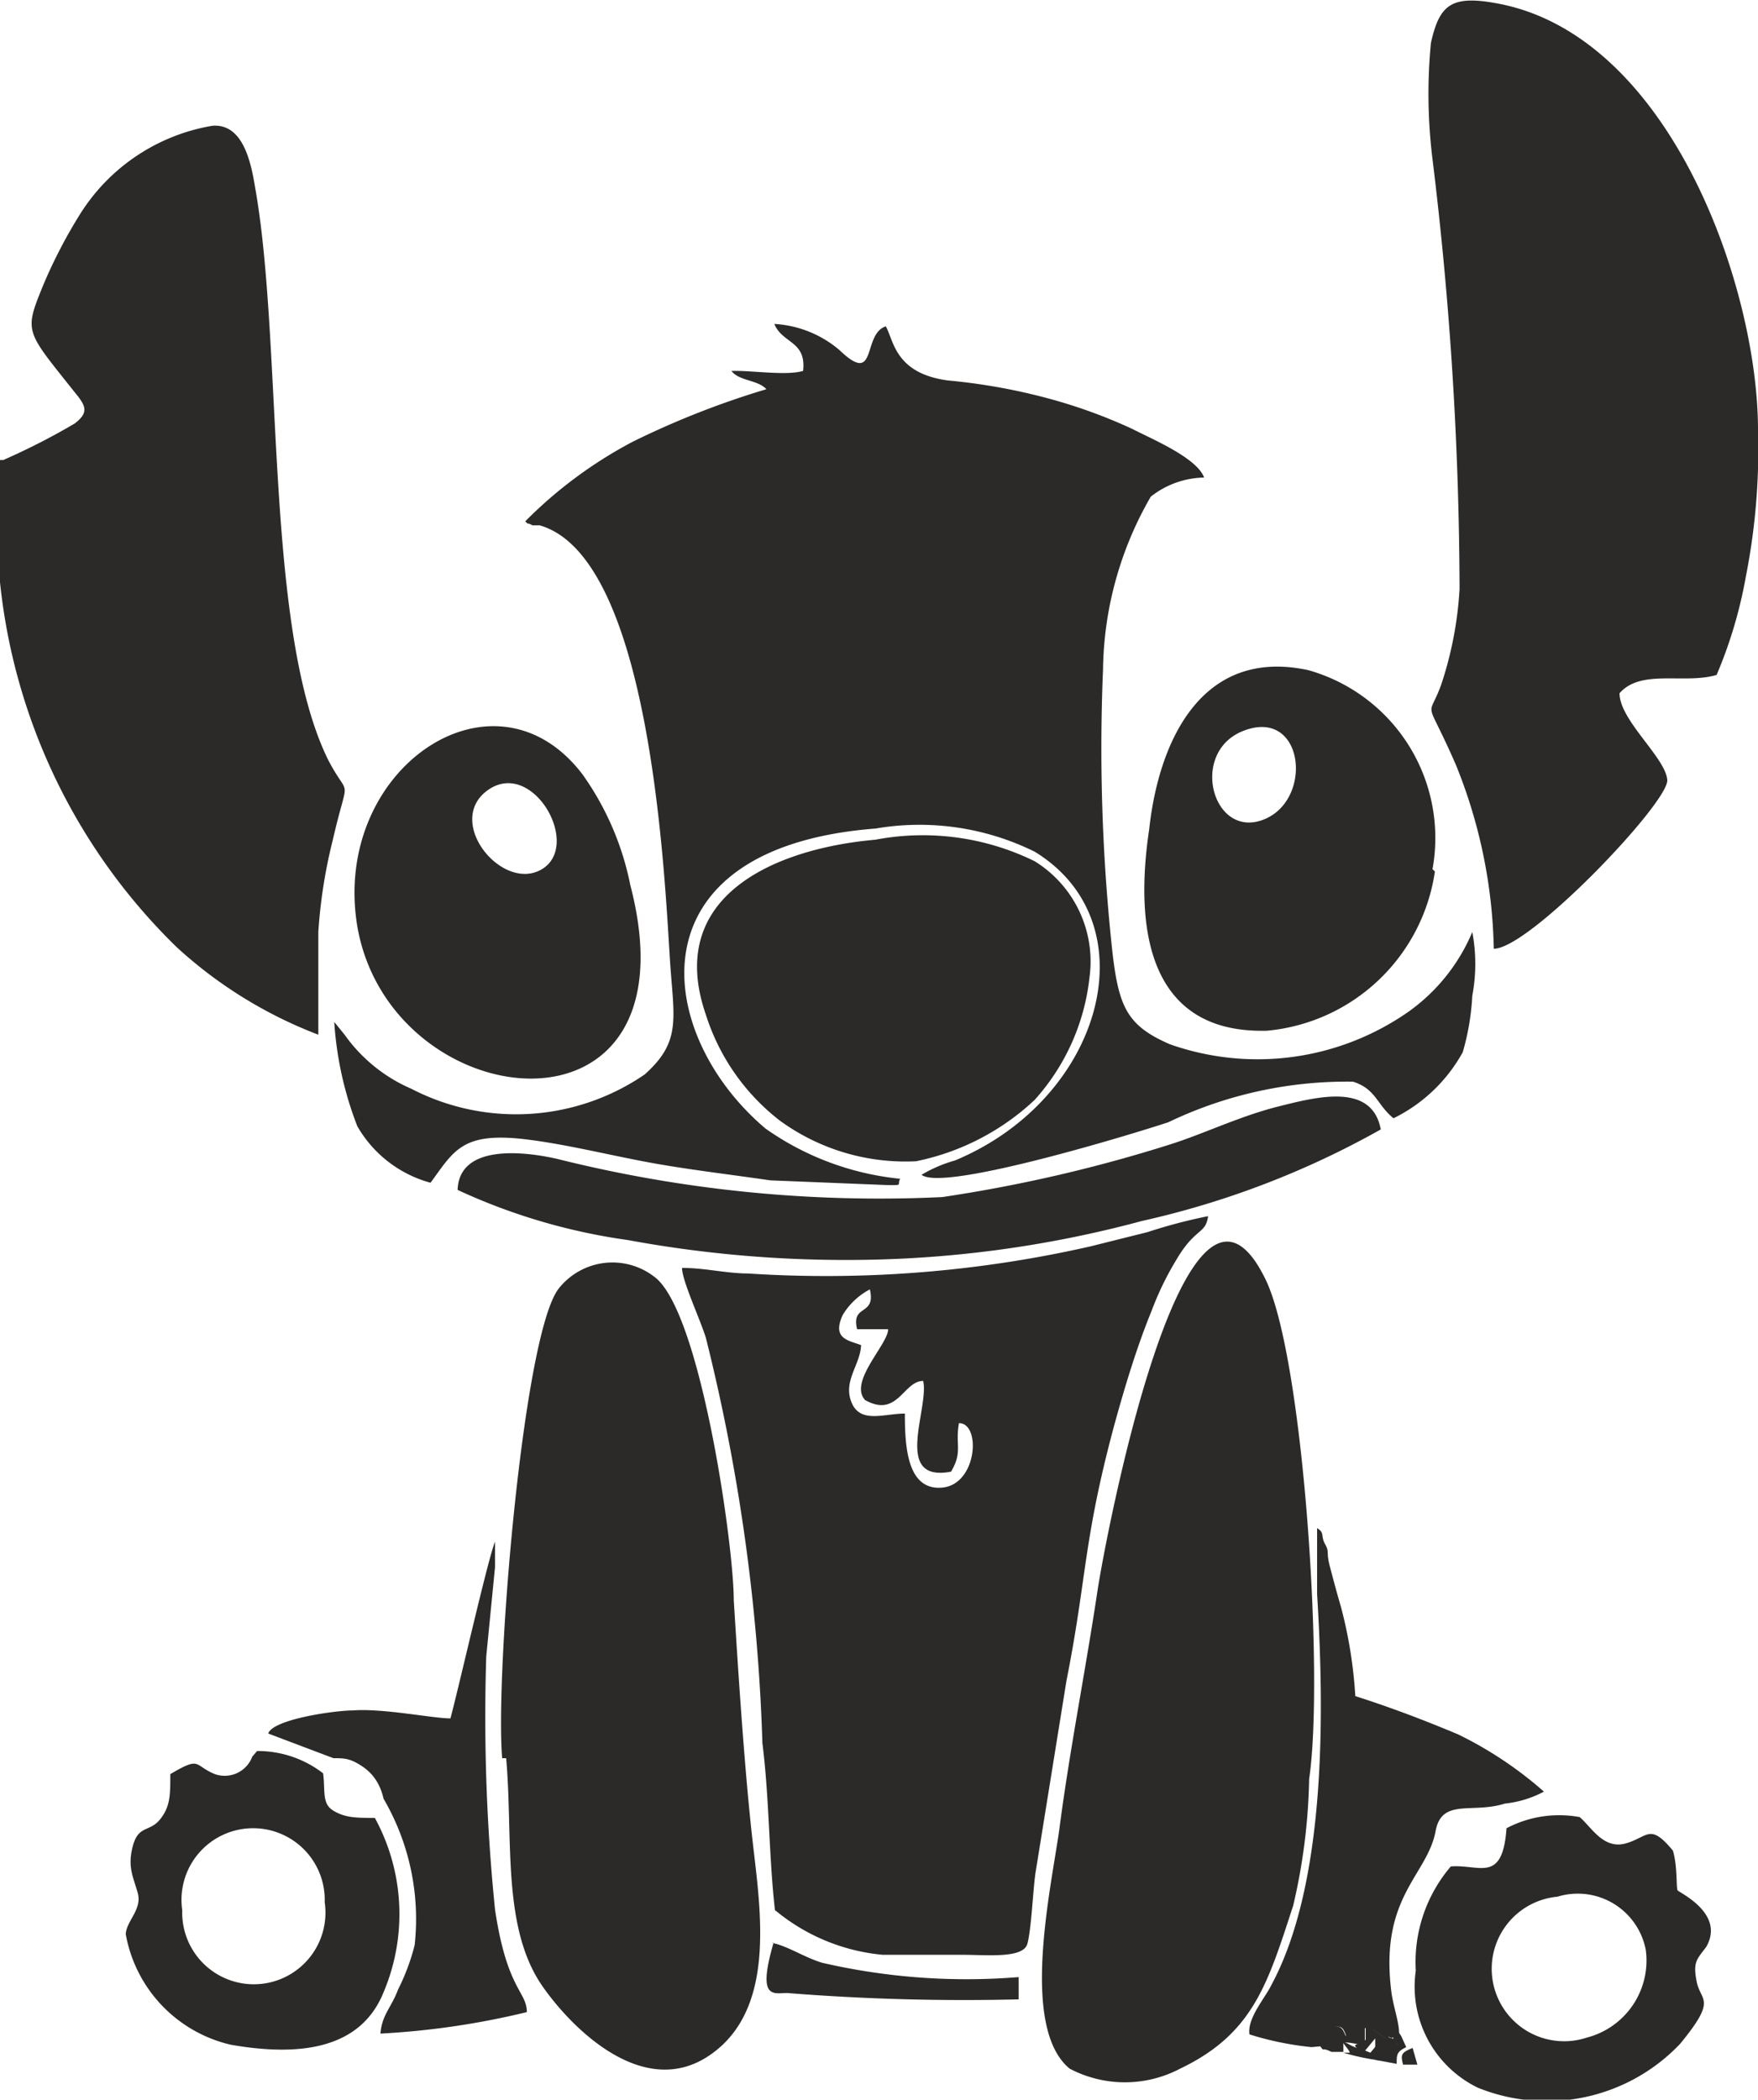 <svg xmlns="http://www.w3.org/2000/svg" viewBox="0 0 22.09 26.38"><defs><style>.cls-1{fill:#2b2a29;fill-rule:evenodd;}</style></defs><g id="Слой_2" data-name="Слой 2"><g id="Слой_1-2" data-name="Слой 1"><path class="cls-1" d="M10.09,4.66c-.19.06-.61,0-.84,0h0l-.06,0c.1.13.33.11.44.23a10.76,10.76,0,0,0-1.68.66,5.53,5.53,0,0,0-1.35,1c.06.06,0,0,.09.05l.09,0C8.18,7,8.35,11,8.42,12.09c.05.72.14,1-.32,1.41a2.86,2.86,0,0,1-2.93.18A2,2,0,0,1,4.33,13l-.13-.16a4.38,4.38,0,0,0,.29,1.31,1.52,1.52,0,0,0,.92.71c.3-.41.4-.65,1.24-.54.47.06,1,.19,1.48.28s1,.15,1.55.23l1.49.06c.18,0,.1,0,.14-.08a3.54,3.54,0,0,1-1.69-.63C8.22,13,7.9,10.65,11,10.41A3.27,3.27,0,0,1,13,10.7c1.46.89.87,3.1-1,3.88a1.73,1.73,0,0,0-.42.18c.27.22,2.71-.53,3.1-.66A5.19,5.19,0,0,1,17,13.59c.29.09.3.29.51.46a2,2,0,0,0,.87-.83,3.1,3.1,0,0,0,.12-.71,2.15,2.15,0,0,0,0-.8,2.34,2.34,0,0,1-.8,1,3.31,3.31,0,0,1-3,.41c-.53-.23-.64-.46-.72-1.14a23.68,23.68,0,0,1-.12-3.57,4.44,4.44,0,0,1,.6-2.17A1.11,1.11,0,0,1,15.13,6c-.09-.25-.67-.49-.9-.61A6.58,6.58,0,0,0,13.15,5a7.49,7.49,0,0,0-1.24-.22c-.67-.09-.68-.51-.78-.68-.3.1-.1.76-.58.3a1.38,1.38,0,0,0-.82-.33c.1.25.41.21.36.6Z"/><path class="cls-1" d="M10.82,16.9c-.16-.06-.37-.08-.23-.38a.87.87,0,0,1,.34-.32c.08.34-.24.18-.16.5l.39,0c0,.19-.5.66-.29.89.41.23.48-.24.73-.24.08.34-.39,1.28.35,1.14.15-.25.05-.34.1-.61.28,0,.23.77-.21.81s-.47-.51-.47-.93c-.26,0-.56.13-.67-.14S10.81,17.15,10.82,16.9ZM9.74,24a2.47,2.47,0,0,0,1.35.56c.28,0,.69,0,1,0s.77.05.82-.14.07-.67.1-.88l.39-2.42c.26-1.31.21-1.76.6-3.21.14-.51.29-1,.47-1.44a3.78,3.78,0,0,1,.31-.64c.24-.41.37-.32.4-.55a6.53,6.53,0,0,0-.76.2l-.72.18A15,15,0,0,1,9.4,16c-.27,0-.54-.07-.83-.07,0,.16.23.65.3.88a24,24,0,0,1,.71,5.09c.09.72.08,1.43.16,2.12Z"/><path class="cls-1" d="M18.77,11.92c.45,0,2.2-1.84,2.18-2.12s-.6-.75-.6-1.09c.27-.31.81-.11,1.22-.23a5.71,5.71,0,0,0,.37-1.25,8.22,8.22,0,0,0,.15-1.83C22.09,3.62,21,.48,18.85.05c-.61-.12-.76,0-.87.49A6.66,6.66,0,0,0,18,2a45.26,45.26,0,0,1,.34,5.4,4.64,4.64,0,0,1-.23,1.2c-.17.47-.21.11.18,1A6.45,6.45,0,0,1,18.77,11.92Z"/><path class="cls-1" d="M0,5.78A7.47,7.47,0,0,0,2.22,11.9,5.56,5.56,0,0,0,4,13c0-.42,0-.82,0-1.29a6.4,6.4,0,0,1,.18-1.15c.2-.87.22-.49-.05-1-.81-1.62-.57-5.18-.92-7.18-.05-.3-.14-.83-.54-.8A2.44,2.44,0,0,0,1,2.7a6.28,6.28,0,0,0-.46.89c-.24.59-.22.56.4,1.34.14.17.18.25,0,.39a8.44,8.44,0,0,1-.9.46Z"/><path class="cls-1" d="M6.36,22.09c.09,1-.06,2.13.46,2.87.37.53,1.27,1.43,2.1.86s.64-1.79.54-2.66-.18-2.08-.24-3.06c0-.69-.42-3.64-1-4.06a.86.86,0,0,0-1.2.15c-.45.58-.8,4.84-.71,5.9Z"/><path class="cls-1" d="M16.45,22.35c.19-1.28-.07-5.35-.56-6.3-1-2-2,3.27-2.1,3.94-.15,1-.35,2-.48,3-.1.72-.5,2.48.13,3a1.49,1.49,0,0,0,1.39,0c.92-.44,1.1-1.07,1.42-2.05A7.52,7.52,0,0,0,16.45,22.35Z"/><path class="cls-1" d="M13.69,12.28A1.48,1.48,0,0,0,13,10.82a3.19,3.19,0,0,0-2-.27c-1.25.11-2.65.7-2.13,2.2a2.72,2.72,0,0,0,.93,1.33,2.68,2.68,0,0,0,1.71.51A3.07,3.07,0,0,0,13,13.82,2.74,2.74,0,0,0,13.69,12.28Z"/><path class="cls-1" d="M15.63,9.18c.76-.29.88.88.24,1.12S14.94,9.44,15.63,9.18ZM18,10.92a2.19,2.19,0,0,0-1.56-2.5c-1.34-.29-1.88.89-2,2-.19,1.27,0,2.57,1.48,2.53a2.35,2.35,0,0,0,2.11-2Z"/><path class="cls-1" d="M6.14,9.92c.56-.38,1.17.7.67,1S5.57,10.31,6.14,9.92ZM4.49,11.64c.42,2.42,4.31,2.85,3.43-.52a3.61,3.61,0,0,0-.6-1.39c-1.11-1.46-3.16-.07-2.83,1.91Z"/><path class="cls-1" d="M10.71,15.83a14.22,14.22,0,0,0,3.64-.49,11,11,0,0,0,3-1.15c-.11-.59-.8-.41-1.28-.29s-.91.33-1.34.47a18.48,18.48,0,0,1-2.89.67A16.66,16.66,0,0,1,7,14.56c-.44-.1-1.23-.18-1.25.39a7.55,7.55,0,0,0,2.14.63A15.06,15.06,0,0,0,10.71,15.83Z"/><path class="cls-1" d="M19.57,23.83a.87.87,0,0,1,1.11.67,1,1,0,0,1-.74,1.1A.91.91,0,1,1,19.57,23.83Zm-1.78.93a1.41,1.41,0,0,0,.78,1.47,2.31,2.31,0,0,0,2.54-.55c.47-.57.26-.53.21-.78s0-.28.12-.44c.24-.42-.34-.68-.36-.71s0-.31-.06-.5c-.29-.35-.31-.17-.59-.09s-.43-.2-.58-.33a1.42,1.42,0,0,0-.92.14c-.05.7-.34.45-.7.48a1.85,1.85,0,0,0-.44,1.31Z"/><path class="cls-1" d="M16.59,25.71l.13-.25c.15,0,.15,0,.2.13.11-.21,0-.06.24-.11l0,.17.09-.15.18.12c.22,0-.11-.08.07,0,0,0,.06.06.08.08l0-.16c0-.14-.08-.35-.1-.54-.14-1.18.46-1.44.56-2,.08-.41.46-.21.87-.34a1.34,1.34,0,0,0,.49-.15,4.81,4.81,0,0,0-1.08-.72c-.43-.18-.85-.34-1.29-.48a5.7,5.7,0,0,0-.18-1.12c-.05-.17-.09-.32-.14-.51s0-.17-.06-.28,0-.14-.1-.2l0,.83c.09,1.47.12,3.63-.58,4.92-.08.16-.3.41-.27.61a3.87,3.87,0,0,0,.78.16Z"/><path class="cls-1" d="M2.29,24a.9.9,0,1,1,1.79-.1A.9.9,0,1,1,2.29,24Zm-.15-1.7c0,.25,0,.4-.13.56s-.27.07-.34.33,0,.38.06.59-.14.35-.15.52A1.74,1.74,0,0,0,2.9,25.69c.86.15,1.63.06,1.92-.66a2.52,2.52,0,0,0-.11-2.19c-.23,0-.37,0-.52-.09s-.1-.25-.13-.47A1.34,1.34,0,0,0,3.23,22l-.06.07a.37.37,0,0,1-.47.22c-.27-.11-.17-.23-.56,0Z"/><path class="cls-1" d="M6.62,25.28c0-.26-.25-.28-.4-1.29a24,24,0,0,1-.11-3.18l.11-1.12c0-.34,0-.25,0-.32s0,0,0,0c-.09.22-.45,1.81-.56,2.22-.22,0-.85-.13-1.23-.1-.22,0-1,.11-1.06.29l.82.31c.12,0,.19,0,.31.07s.26.18.32.44a3,3,0,0,1,.39,1.84A2.73,2.73,0,0,1,5,25c-.08.22-.2.31-.22.55A10,10,0,0,0,6.62,25.28Z"/><path class="cls-1" d="M9.72,24.41c-.21.72,0,.63.17.63a27.94,27.94,0,0,0,2.91.08l0-.07s0,0,0-.21a8.06,8.06,0,0,1-2.47-.18c-.23-.07-.43-.21-.63-.25Z"/><path class="cls-1" d="M16.59,25.71c.06.08,0,0,.14.07h.15s0-.06,0-.1.14,0,.18,0-.14,0,.08.1l.14-.17,0,.27.27.05c0-.12,0-.15.12-.21l-.05-.11a.28.28,0,0,0-.05-.08l0,.16s-.05-.07-.08-.08c-.18-.08.15,0-.07,0l-.18-.12-.09.15,0-.17c-.26.05-.13-.1-.24.11-.05-.11-.05-.12-.2-.13l-.13.25Z"/><path class="cls-1" d="M16.88,25.79a2.89,2.89,0,0,0,.48.1l0-.27-.14.17c-.22-.08-.08-.1-.08-.1s0,.1-.18,0,0,.06,0,.1Z"/><path class="cls-1" d="M17.63,25.94h.18l-.06-.21C17.6,25.79,17.6,25.82,17.63,25.94Z"/></g></g></svg>
